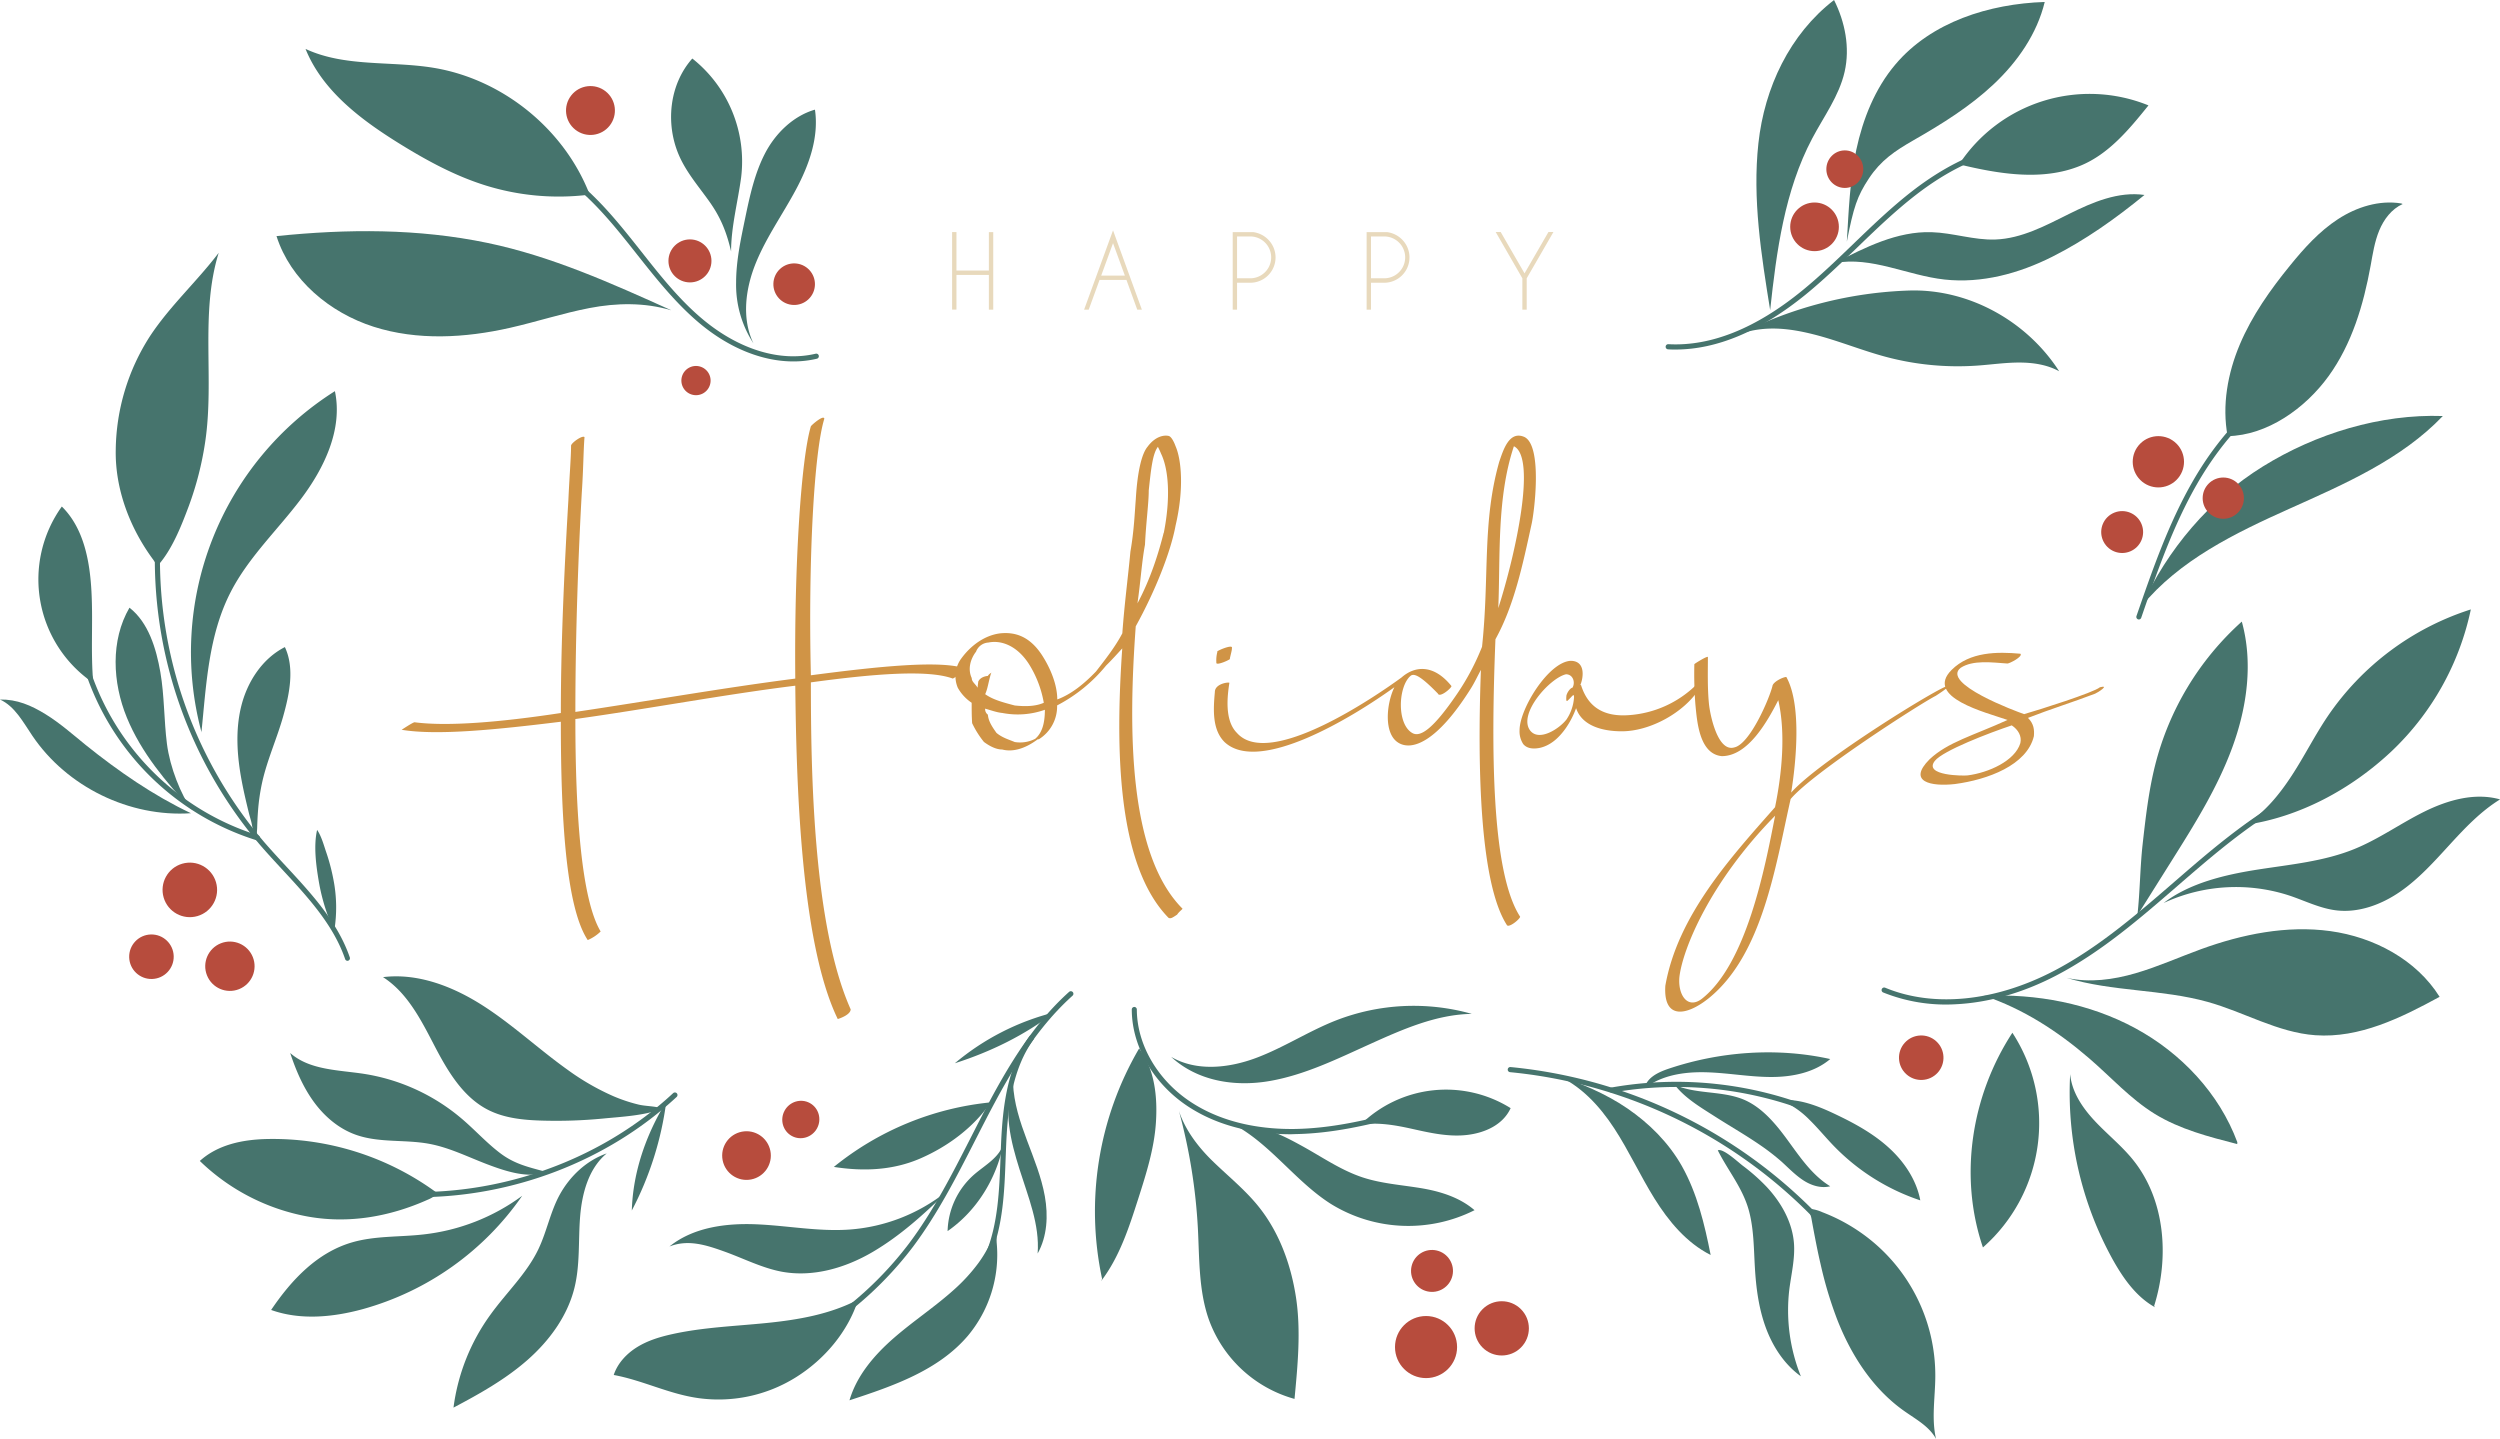 <svg xmlns="http://www.w3.org/2000/svg" width="1080" height="621.61" viewBox="0 0 1080 621.61"><g id="Слой_2" data-name="Слой 2"><g id="holidays_521457022"><g id="holidays_521457022-2" data-name="holidays_521457022"><path d="M411.63 293.15c-10.68-3.95-33.92-2.09-61.33 1.63.0 38.56.93 104.78 17.19 141.25.0 2.09-3.95 3.72-5.58 4.19-16.26-33.46-17.89-103.86-18.35-144-30.2 3.72-64.82 10.22-95 14.4.0 40.43 2.55 77.84 10.92 91.78a18.2 18.2.0 0 1-5.58 3.71c-9.53-14.4-11.62-53.67-11.62-94.32-28.34 3.48-53.43 6-68.77 3.48.0.0 4.88-3.25 5.58-3.25 14.17 1.86 36.94.0 63.19-4 0-33.22 1.86-68.07 3.26-92 .46-10.23 1.16-18.59 1.16-23.47.0-1.16 4.88-4.65 5.81-3.72-.47 5.58-.47 13.71-1.17 23.93-1.39 24.4-2.78 60.41-2.78 94.79 31.36-4.64 62.49-10.22 95-14.4-.47-49.95 2.56-95 6.74-109 .46-.7 5.57-5.11 5.81-3.26-4.42 14.18-7 60.87-5.81 110.83 30-3.95 55.76-6.51 66.44-3C417.67 289.43 412.56 292.69 411.63 293.15z" fill="#d09446"/><path d="M419.76 303.6a19 19 0 0 1-6-6.5 12.87 12.87.0 0 1 1.63-12.78c3.94-5.34 9.75-9.76 16.49-10.69 6.27-.69 12.78.93 18.35 9.53 3.72 5.81 6.51 12.78 6.51 19 6.27-2.32 11.85-7 16.73-12.08 3.95-5.11 8.36-10.69 11.38-16.5.93-13 2.56-25.09 3.49-35.31 1.62-9.29 1.86-17 2.32-22.54.7-12.08 2.56-19.74 5.11-22.77 3.25-4.41 7-5.11 9.06-4.64 1.16.23 2.33 2.55 3 4.41 2.56 5.81 3.72 18.59.0 34.39-2.09 11.38-8.83 28.34-17.19 43.44-3.25 44.38-3.25 98.51 20.21 122 0 .23-1.62 1.39-2.32 2.55-2.09 1.4-2.79 1.86-3.72 1.4-22.3-22.77-23-73-20-116.4-2.32 2.55-4.41 4.88-7 7.43a67.54 67.54.0 0 1-21.14 17.2 16.7 16.7.0 0 1-7.9 14.63h-.46c-5.58 4.19-10.92 5.58-15.34 4.42-3 0-6-1.86-7.9-3.26a40.17 40.17.0 0 1-5.11-8.13C419.76 309.18 419.76 306.62 419.76 303.6zm7-11.61c.7-1.16 2.09-1.63 1.39-1.16-1.16 3.71-1.39 6.5-2.55 9.06 3.25 2.32 7.43 3.48 12.78 4.88 4.41.46 8.82.46 12.54-1.17a46.49 46.49.0 0 0-6.27-16.49c-5.11-8.13-12.08-10.69-17.66-9.53a6.06 6.06.0 0 0-5.34 3.95c-2.33 3-3.72 7.44-1.86 11.39.0 1.62 1.39 2.32 2.56 4.18.0-1.16.23-1.86.23-2.56C423 293.38 424.41 292.22 426.73 292zm0 16.73c.23 3 2.09 5.57 3.72 7.9 2.55 2.09 5.11 2.78 7.9 3.94a14.27 14.27.0 0 0 8.82-1.39c3-2.55 4.19-6.74 4.19-12.55A35 35 0 0 1 433 308c-2.55-.23-5.57-1.4-7.43-1.86A3.05 3.05.0 0 0 426.73 308.72zm76-78.53c3-15.1 2.09-27.42-1.16-34.15a32.61 32.61.0 0 0-1.39-3c-2.33 3-3 10-3.95 18.82.0 5.58-1.17 13.71-1.63 23.47-1.39 7.43-1.86 15.8-3.25 25.32C497.13 249.94 500.61 238.55 502.7 230.19z" fill="#d09446"/><path d="M621.19 299.65c-7-7.2-10.23-9.06-11.85-7.66-5.35 4.64-6 20.68.7 24.63 3.48 2.09 9.06-1.63 19.51-17a104 104 0 0 0 10.69-20.21c3.25-30.43.0-53.67 7.43-79.92 1.63-4.65 4.18-13.71 10.92-10.69 7.9 3.95 4.18 33 3 37.87-3.71 17-7.43 34.85-15.56 49.49-1.86 46.7-1.86 100.6 10.68 119.88-.23 1.16-5.11 5.11-5.8 3.49-11.39-17.89-12.78-66-11.16-110.13-1.39 2.56-2.78 5.58-4.41 8.13C620.72 320.8 609.8 324.51 604 320.8c-6.27-3.95-5.11-16.73-1.62-23.93C584 310.11 543.82 334.5 529 320.56c-5.34-5.34-4.88-13.94-4.18-21.6.0-3.72 6.27-4.42 6.27-3.95-.93 6-2.09 16.26 3.26 21.61 13.94 15.79 59.94-15.8 71.09-23.93 5.81-5.12 13.94-5.81 21.61 3.71C626.76 297.56 621.88 301.51 621.19 299.65zm-95.72-13.47a13.92 13.92.0 0 1 .46-4.65c-1.16.0 6.74-3.48 6.27-1.62.0.93-.23 1.62-.93 4.64C532.44 284.55 525 288 525.47 286.18zM654 192.78c-7.44 22.31-5.81 47.4-6.74 69.93C654.64 239.71 663.94 197.66 654 192.78z" fill="#d09446"/><path d="M683 295.94c3.26 10.45 10.92 13.71 20.68 13a46 46 0 0 0 29-13c1.4-.93 1.63-.23 1.4 1.62-6.74 10.46-21.38 18.36-33.46 18.36-8.36.0-17.19-2.33-19.75-10a37.27 37.27.0 0 1-4.41 8.59c-3.26 4.65-7 7.67-11.39 8.6-3.71.7-5.81-.23-7-1.63a9.93 9.93.0 0 1-1.62-6c0-9.29 12.54-29.5 22.07-30 6.5.0 5.57 7.21 4.18 10.46zm-6.27 4.41c.46-1.62 1.86-3.25 2.56-3.25 1.39-2.32.23-5.81-2.79-5.81-7 1.63-20.68 17-15.57 24.16 3.72 5.11 12.55-.46 15.8-4.64a19.43 19.43.0 0 0 3.25-9.53c0-2.09-.69-.46-2.79 1.4C676.71 303.14 676.48 302.68 676.71 300.35z" fill="#d09446"/><path d="M737.81 283.86c0 6-.23 13.24.46 20.21.47 4.65 3.72 20.91 10.92 18.82 6.74-1.4 15.11-20.91 16.5-26.49.23-1.86 4.65-3.95 6-3.95 6.74 12.08 4.18 37.18 2.09 49.95 12.31-13.94 65.75-46.69 67.61-46 1.16.23-4.88 4-5.11 4.18-6.51 3.26-53.21 33.23-62.73 44.61-6.51 28.81-12.08 67.15-35.32 86-9.52 7.67-19.74 9.53-18.81-5.34 5.34-30.43 28.34-55.53 47.39-77.13 3-14.64 4.65-32.06 1.4-46.24-4.65 9.06-13 24.17-24.4 24.17-9.76-.93-10.69-15.11-11.38-22.08a171.09 171.09.0 0 1-.47-17.65C732.47 286.41 737.81 283.16 737.81 283.86zM725.5 422.09c-.7 7.67 3.48 13.94 9.52 9.53 19.52-15.1 27.42-56.69 31.83-79.23C738.74 381 726.89 410 725.5 422.09z" fill="#d09446"/><path d="M867.22 286.64c-6.74-.46-14.87-1.62-20.22 1.86-8.59 6.74 23.93 18.82 27.42 20 6.5-1.86 30-9.29 32.76-11.61 4.41-1.16-.93 2.32-2.09 2.78-9.76 3.72-19.52 6.74-29 10.46 2.55 2.56 2.78 5.11 2.55 7.9-3 12.55-20 18.82-34.15 20.68-10.22 1.16-20.68-.93-10.92-10.69 7.9-7.44 18.82-10.22 33.69-17-9.3-3.25-36-9.76-24.17-21.61 7.9-7.9 19.75-7.9 29.74-7C874 283.62 868.15 286.64 867.22 286.64zm1.86 26.72c-9.76 3.26-29.74 10.92-33.23 15.34-5.11 6.5 12.55 6.5 14.17 6.27 9.06-1.16 20.45-6.27 22.77-13.94C873.49 318 871.86 315.22 869.08 313.36z" fill="#d09446"/><path d="M413.19 118.76v15h-1.88v-33.5h1.88v16.61h14V100.27h1.89v33.5h-1.89v-15z" fill="#e8d9bc"/><path d="M486.63 120.94H475l-4.67 12.83h-2L480.83 99.5l12.46 34.27h-2zm-.69-1.89-5.11-14-5.11 14z" fill="#e8d9bc"/><path d="M534.41 122.15v11.62h-1.88v-33.5h8.79a11.08 11.08.0 0 1 6.51 3.2 10.94 10.94.0 0 1-7.72 18.68zm0-20v18.07h5.7a9 9 0 0 0 0-18.07z" fill="#e8d9bc"/><path d="M592.27 122.15v11.62h-1.89v-33.5h8.8a11.14 11.14.0 0 1 6.51 3.2A10.94 10.94.0 0 1 598 122.15zm0-20v18.07H598a9 9 0 1 0 0-18.07z" fill="#e8d9bc"/><path d="M657.66 120.23l-11.52-20h2.16l10.3 17.86 10.33-17.86h2.15l-11.54 20v13.54h-1.88z" fill="#e8d9bc"/><path d="M150.1 415.08a1.11 1.11.0 0 1-1-.75c-5.1-14.88-16.21-26.86-26.94-38.46-3.25-3.51-6.61-7.13-9.76-10.79a190.59 190.59.0 0 1-45.06-136.8 1.11 1.11.0 1 1 2.22.17A188.44 188.44.0 0 0 114 363.63c3.12 3.62 6.46 7.24 9.7 10.73 10.89 11.76 22.16 23.93 27.42 39.25a1.11 1.11.0 0 1-.7 1.41A1.13 1.13.0 0 1 150.1 415.08z" fill="#46746d"/><path d="M180.52 517.19a156.63 156.63.0 0 1-27.6-2.43 1.11 1.11.0 0 1 .39-2.19c48.61 8.73 101.3-6.72 137.49-40.33a1.13 1.13.0 0 1 1.58.06 1.12 1.12.0 0 1-.06 1.57C262.4 501.65 221.37 517.19 180.52 517.19z" fill="#46746d"/><path d="M302.62 596.44a1.11 1.11.0 0 1-.22-2.2 151.88 151.88.0 0 0 90.16-56.88c10.55-14 18.78-30.16 26.74-45.76 11.52-22.58 23.43-45.94 42.55-63.11a1.13 1.13.0 0 1 1.58.08 1.11 1.11.0 0 1-.09 1.57c-18.81 16.9-30.63 40.07-42.06 62.48-8 15.68-16.28 31.89-26.94 46.08a154.18 154.18.0 0 1-91.5 57.72A.82.82.0 0 1 302.62 596.44z" fill="#46746d"/><path d="M557.7 490c-12.61.0-30-2.27-45-12.37-14.62-9.84-23.73-25.73-23.77-41.45A1.11 1.11.0 0 1 490 435h0a1.11 1.11.0 0 1 1.11 1.11c.05 15 8.78 30.17 22.79 39.6 15.29 10.31 33.28 12.2 45.68 12 15.19-.28 30-3.51 47.53-8.27a1.11 1.11.0 0 1 .58 2.15c-17.7 4.81-32.65 8.06-48.07 8.34z" fill="#46746d"/><path d="M809.53 558a1.12 1.12.0 0 1-.94-.51 211.22 211.22.0 0 0-156.21-94.31 1.11 1.11.0 1 1 .2-2.21 213.39 213.39.0 0 1 157.88 95.31 1.1 1.1.0 0 1-.33 1.54A1.08 1.08.0 0 1 809.53 558z" fill="#46746d"/><path d="M844.81 433.84a72.53 72.53.0 0 1-31.27-5.09 1.11 1.11.0 0 1 .85-2.06c20.89 8.67 47.46 6 72.91-7.27 19.12-10 35.84-24.44 52-38.44 2.87-2.48 5.84-5.06 8.77-7.56 19.32-16.48 40.6-32.72 65.3-39.9a1.11 1.11.0 1 1 .62 2.13c-24.3 7.07-45.35 23.14-64.47 39.46-2.93 2.5-5.9 5.07-8.77 7.55-16.25 14.08-33.06 28.64-52.42 38.74C873.8 429 858.88 433.17 844.81 433.84z" fill="#46746d"/><path d="M924 267.62a.92.92.0 0 1-.36-.07 1.11 1.11.0 0 1-.69-1.41c6.79-19.64 13.8-39.94 24.38-58.32 11.84-20.56 27.06-36.09 44-44.9a1.11 1.11.0 0 1 1 2c-16.58 8.62-31.48 23.85-43.11 44-10.47 18.2-17.46 38.4-24.21 57.94A1.11 1.11.0 0 1 924 267.62z" fill="#46746d"/><path d="M723.79 151c-1.07.0-2.12.0-3.18-.09a1.1 1.1.0 0 1-1.05-1.17 1.11 1.11.0 0 1 1.17-1.05c18.34 1 37.79-6.82 57.81-23.15 7.7-6.28 15-13.32 22.06-20.12 8.2-7.9 16.67-16.06 25.85-23.14 26-20 47.18-22.1 60.39-20.3a1.12 1.12.0 0 1 .95 1.26 1.11 1.11.0 0 1-1.25 1c-12.79-1.74-33.36.29-58.73 19.85-9.08 7-17.51 15.13-25.66 23-7.1 6.83-14.44 13.9-22.21 20.24C760.63 143 741.75 151 723.79 151z" fill="#46746d"/><path d="M342.73 156.14c-13.32.0-27.57-5.69-40.39-16.38C292 131.12 283.48 120.38 275.26 110c-2.77-3.51-5.64-7.13-8.53-10.62-9.87-11.89-23.49-26.29-41.39-32.15A1.11 1.11.0 0 1 226 65.1c18.44 6 32.35 20.72 42.41 32.84 2.91 3.5 5.79 7.14 8.57 10.66 8.14 10.31 16.57 21 26.75 29.45 15.63 13 33.36 18.4 48.64 14.75a1.11 1.11.0 1 1 .51 2.17A43.67 43.67.0 0 1 342.73 156.14z" fill="#46746d"/><path d="M111.14 363a1.25 1.25.0 0 1-.32.0A113.64 113.64.0 0 1 36 287.46a1.11 1.11.0 0 1 2.14-.62 111.36 111.36.0 0 0 73.31 74 1.11 1.11.0 0 1-.33 2.18z" fill="#46746d"/><path d="M426.8 543.32a1.31 1.31.0 0 1-.43-.08 1.12 1.12.0 0 1-.6-1.46c5.4-13 5.93-27.51 6.45-41.57.07-1.92.14-3.83.22-5.74.71-16.43 2.69-33.47 12.3-46.78a1.11 1.11.0 1 1 1.8 1.31c-9.26 12.83-11.18 29.48-11.87 45.57-.08 1.9-.15 3.81-.23 5.72-.52 14.26-1.06 29-6.61 42.35A1.13 1.13.0 0 1 426.8 543.32z" fill="#46746d"/><path d="M785.25 481.78a1.11 1.11.0 0 1-.43-.09A158.29 158.29.0 0 0 696.48 472a1.11 1.11.0 0 1-.4-2.19 160.55 160.55.0 0 1 89.6 9.8 1.11 1.11.0 0 1-.43 2.14z" fill="#46746d"/><path d="M87 316.55c2.1-20.52 3-42 12.65-60.78 7.7-15 20.2-26.75 30.33-40.17s18.18-30.17 14.7-46.62A133.41 133.41.0 0 0 87 316.15" fill="#46746d"/><path d="M113.25 338a88.93 88.93.0 0 0-1.81 12.57c-.16 2.18-.26 4.35-.33 6.53.0.78-.08 1.56-.13 2.34.0.6.08 2.05-.33 2.51a18.37 18.37.0 0 1-1-2.56 15.44 15.44.0 0 1-.75-2.68c-.28-1.82-.91-3.58-1.35-5.36-1.15-4.69-2.27-9.39-3.15-14.13-2-10.68-2.79-21.79-.14-32.31s9.13-20.45 18.81-25.37c4.27 9.06 2 20.18-.71 29.83S115.44 328.17 113.25 338z" fill="#46746d"/><path d="M144.35 402.36c.18-1-1.66-3.83-2-4.85q-1-2.64-1.86-5.33A84.28 84.28.0 0 1 137.76 381c-1.19-6.95-2.36-15.53-.77-22.48 1.95 2.82 3 7 4.13 10.22a85.31 85.31.0 0 1 2.9 11.12A62.22 62.22.0 0 1 144.35 402.36z" fill="#46746d"/><path d="M82.48 351.31c-26.54 1.82-53.61-11.4-68.49-33.45C10 312 6.46 305.15.0 302.2c7.28-.14 13.49 2.52 19.69 6.35S31.37 317.24 37 321.81C51 333.06 66.27 343.66 82.48 351.31z" fill="#46746d"/><path d="M40.29 295a54 54 0 0 1-13.58-76.18c9.5 9.36 12.11 23.57 12.81 36.89S39.13 281.66 40.29 295z" fill="#46746d"/><path d="M82.94 350C71.8 337.93 61 325.13 54.8 310s-7.12-33.31 1.13-47.48c8.17 6.36 11.57 17.64 13.34 27.84s1.54 20.65 2.84 30.92S78.15 343.32 82.94 350z" fill="#46746d"/><circle cx="82" cy="384.44" r="11.78" transform="translate(-105.02 38.69) rotate(-16.37)" fill="#b74c3d"/><circle cx="65.43" cy="413.3" r="9.62" transform="translate(-11.45 1.98) rotate(-1.59)" fill="#b74c3d"/><circle cx="99.76" cy="416.63" r="10.65" transform="matrix(0.93, -0.37, 0.37, 0.93, -147.61, 66.86)" fill="#b74c3d"/><path d="M195.91 608.09c11.2-5.92 22.36-12.16 31.88-20.51s17.39-19.05 20.4-31.35c2.43-9.92 1.61-20.3 2.41-30.48s3.66-21 11.51-27.48c-8.74 3.06-15.89 9.79-20.35 17.91-4 7.33-5.53 15.79-9.12 23.34-5 10.56-13.81 18.78-20.65 28.26A87.53 87.53.0 0 0 195.91 608.09z" fill="#46746d"/><path d="M225.59 516.58a124.05 124.05.0 0 1-69 49c-12.9 3.5-26.88 4.83-39.46.32 8.78-13 19.89-24.81 34.94-29.19 10-2.91 20.59-2.25 30.91-3.44A88.2 88.2.0 0 0 225.59 516.58z" fill="#46746d"/><path d="M215.94 498.06c-5.86-4.47-10.83-10-16.44-14.76a85.6 85.6.0 0 0-42.35-19.41c-11.07-1.69-23.42-1.59-31.79-9 2.44 7.4 5.54 14.66 10.13 21s10.74 11.62 18.07 14.27c10.15 3.68 21.43 2 32 4 8.65 1.63 16.63 5.66 24.86 8.79 6.72 2.55 18.11 6.63 25 3.18C228.18 504.15 222.22 502.86 215.94 498.06z" fill="#46746d"/><path d="M245 462c-12.4-8.86-23.6-19.39-36.44-27.61s-28-14.13-43.1-12.27c10.4 6.65 16.32 18.26 22 29.2s12.26 22.38 23.22 28.05c7.25 3.75 15.66 4.52 23.82 4.74a210.08 210.08.0 0 0 25.95-.89c8.22-.8 18.05-1.28 25.76-4.27-3-1.16-7-1-10.26-1.75a68.78 68.78.0 0 1-11-3.66A105.9 105.9.0 0 1 245 462z" fill="#46746d"/><path d="M189.08 515.56a119.72 119.72.0 0 0-74-23.5c-10.45.27-21 2.46-28.76 9.47a90.28 90.28.0 0 0 46.89 24.06c17.56 3.11 35.19.0 51.47-7.27A14.35 14.35.0 0 0 189.08 515.56z" fill="#46746d"/><path d="M272.94 522.94a140.18 140.18.0 0 0 14.9-47.11C279.09 490.14 273.46 506.17 272.94 522.94z" fill="#46746d"/><path d="M428 476.22a127.48 127.48.0 0 0-67.78 27.89c12.81 2 25.48 1.5 37.37-3.66S420.75 486.94 428 476.22z" fill="#46746d"/><path d="M408.66 514.94a76 76 0 0 1-41.87 16.24c-13.27.91-26.51-1.69-39.79-2.27s-27.47 1.23-37.81 9.59c8.06-3.2 15.87-.67 24 2.26s16 7 24.5 8.61c13.51 2.51 27.56-1.61 39.4-8.58S399 524.67 408.83 515.1z" fill="#46746d"/><path d="M370.75 561.41c-12.12 6.37-25.91 8.74-39.52 10.12s-27.38 1.85-40.74 4.8c-5.27 1.16-10.53 2.73-15.13 5.55s-8.55 7-10.23 12.11c12.65 2.35 23.85 8.23 36.6 10a63.1 63.1.0 0 0 42-8.94C356.15 587.32 366.31 575.34 370.75 561.41z" fill="#46746d"/><path d="M412.18 557.09c-8.28 7.47-17.67 13.62-26.07 20.95s-16 16.19-19.13 26.89c18.7-6.11 38.38-12.87 51.12-27.85A54.63 54.63.0 0 0 430.58 537c-.12-1.29.15-3.59-.91-4.49.31.26-2.54 5.86-2.84 6.45a53.28 53.28.0 0 1-4.1 6.59A75.31 75.31.0 0 1 412.18 557.09z" fill="#46746d"/><path d="M448.26 541.52c4.15-7.39 4.6-16.39 3.11-24.74s-4.75-16.26-7.73-24.2-5.69-16.14-6-24.61c-4.36 11.78-1 25.09 2.76 37.07S449.21 529 448.26 541.52z" fill="#46746d"/><path d="M433.5 493.93c-1.64 6.08-7.94 9.37-12.69 13.49a33.64 33.64.0 0 0-11.45 24.42C422 523.09 430.59 509 433.5 493.93z" fill="#46746d"/><path d="M455.49 437.33a107.51 107.51.0 0 0-43 22C428 454.35 442.58 447.25 455.49 437.33z" fill="#46746d"/><path d="M476.11 552.49a139.33 139.33.0 0 1 16-99.56c6.78 8.92 8 21.08 7.23 32.26s-4.21 22-7.62 32.67c-4 12.47-8.11 25.22-16.08 35.61" fill="#46746d"/><path d="M559.23 604.33a55 55 0 0 1-37.07-34.46c-4.31-12.39-4-25.82-4.66-38.92a241.7 241.7.0 0 0-8.2-51c2.85 8.51 8.53 15.85 15 22.08s13.49 11.93 19.15 18.89c9.13 11.22 14.25 25.32 16.43 39.63S560.6 589.93 559.23 604.33z" fill="#46746d"/><path d="M637 522.8A63.61 63.61.0 0 1 575 520.13c-14.62-9.26-25-24.29-39.82-33.12 9.75-1.32 18.58 3.27 27.2 8s16.81 10.48 26.14 13.58c8.12 2.7 16.75 3.28 25.2 4.67S630.55 517.24 637 522.8z" fill="#46746d"/><path d="M652.6 478.72a52.67 52.67.0 0 0-64.79 7.07c7.81-1 14.85.23 22.55 1.95s15.56 3.47 23.39 2.56S649.31 485.89 652.6 478.72z" fill="#46746d"/><circle cx="616.05" cy="581.93" r="13.41" fill="#b74c3d"/><circle cx="648.76" cy="573.85" r="11.72" transform="translate(-215.76 626.82) rotate(-45)" fill="#b74c3d"/><circle cx="618.65" cy="549.07" r="9.06" transform="translate(-57.87 1025.02) rotate(-76.72)" fill="#b74c3d"/><path d="M739 542.15c-10.4-5.23-18.16-14.56-24.31-24.45s-11-20.55-17.36-30.28-14.66-18.72-25.42-23.17c10.89 3.72 21.6 8.08 31.1 14.58s17.86 14.84 23.53 24.86C733.19 515.51 736.36 528.81 739 542.15z" fill="#46746d"/><path d="M793.71 570.14a171.77 171.77.0 0 1-7.26-24.23c-1-4.23-1.83-8.47-2.65-12.72q-.59-3.12-1.16-6.24a12.77 12.77.0 0 0-1.59-4.53 4.28 4.28.0 0 1 1.89-.06 16.84 16.84.0 0 1 4.33 1.32q2.87 1.1 5.63 2.41a77.08 77.08.0 0 1 10.6 6.14 75.25 75.25.0 0 1 32.55 62.56c-.06 9-1.71 18.09.32 26.82-2.9-5.39-8.67-8.45-13.68-12C809.14 600.1 799.76 585.56 793.71 570.14z" fill="#46746d"/><path d="M712.08 469c7.54-5 17-6.1 26.08-5.74s18 2 27.07 2 18.53-1.9 25.43-7.75c-22.88-5.09-47.49-3.31-69.71 4.14-4.25 1.43-8.94 3.53-10.33 7.78A5.31 5.31.0 0 0 712.08 469z" fill="#46746d"/><path d="M769.7 501.89c3 2.74 5.88 5.75 9.32 8s7.68 3.58 11.64 2.58c-7.91-4.81-13.2-12.83-18.68-20.3s-11.87-15-20.66-17.88c-9.16-3-18.77-1.75-27.77-5.57 4.21 5.6 11.42 9.85 17.25 13.58 6.23 4 12.66 7.67 18.78 11.83A98 98 0 0 1 769.7 501.89z" fill="#46746d"/><path d="M781.66 483.72c3.67 3.59 6.93 7.59 10.5 11.29a92.79 92.79.0 0 0 37.41 23.55c-1.6-8.51-6.57-16.13-12.87-22.07S802.81 486.16 795 482.36c-7.51-3.66-17-8-25.54-7A37.44 37.44.0 0 1 781.66 483.72z" fill="#46746d"/><path d="M923.35 395.42l14.79-23.54C948 356.21 957.91 340.4 964.31 323s9.1-36.64 4.15-54.47A123.94 123.94.0 0 0 931 330.63c-2.8 11.18-4.1 22.68-5.39 34.14C924.48 375 924.5 385.18 923.35 395.42z" fill="#46746d"/><path d="M1067.4 263.27a118.2 118.2.0 0 0-61.86 46.2c-5.56 8.24-10 17.15-15.45 25.5s-11.88 16.26-20.38 21.42c23.58-3.33 45.88-15.39 63.26-31.67A117.87 117.87.0 0 0 1067.4 263.27z" fill="#46746d"/><path d="M934.66 390.12c11.3-8.71 26.69-12.28 40.79-14.48s28.55-3.51 41.76-8.91c10.5-4.29 19.81-11 30-16.05s21.9-8.41 32.82-5.34c-8.38 5.16-15.22 12.41-21.86 19.66s-13.28 14.67-21.37 20.25-18 9.24-27.72 8c-6.83-.86-13.12-4-19.63-6.22a74.19 74.19.0 0 0-54.76 3.07" fill="#46746d"/><path d="M1053.91 430.63c-10.06-16.09-28.43-25.81-47.22-28.39s-38 1.32-55.8 7.79c-9.45 3.44-18.66 7.6-28.32 10.41s-20 4.21-29.79 2c19.81 6 41 4.83 60.92 10.38 15.7 4.36 30.28 13.24 46.53 14.4C1019.28 448.57 1037.13 439.77 1053.91 430.63z" fill="#46746d"/><path d="M966.53 493.45c-7.82-21.11-24.28-38.54-44.09-49.26s-42.76-15-65.26-14c16.87 5.62 31.85 15.38 45.33 27 9.42 8.1 17.82 17.54 28.41 24.05 10.8 6.63 23.28 9.84 35.56 13C966.56 493.75 966.44 493.89 966.53 493.45z" fill="#46746d"/><path d="M930.58 564.19c6.66-21.17 4.78-46-9.2-63.24C916.47 494.9 910.32 490 905 484.32S895 471.78 894.31 464a149.11 149.11.0 0 0 18.74 80.74c4.47 7.88 10 15.62 17.92 20" fill="#46746d"/><path d="M856.63 538.89a71.55 71.55.0 0 0 12.72-92.74C851.6 473.35 846.15 508.15 856.63 538.89z" fill="#46746d"/><circle cx="830" cy="457" r="9.61" transform="translate(-66.53 763.57) rotate(-47.72)" fill="#b74c3d"/><path d="M763.23 512.76c6.22 6.68 11 15.07 11.75 24.18.54 6.74-1.15 13.43-2 20.15a76.37 76.37.0 0 0 5 37.47c-7.17-5.15-12.19-12.89-15.21-21.18s-4.17-17.15-4.67-26c-.47-8.07-.44-16.25-2.49-24.07-2.64-10-9-17.35-13.52-26.36 2.21-1.06 8.77 5.1 10.76 6.62A82.07 82.07.0 0 1 763.23 512.76z" fill="#46746d"/><path d="M1037.36 87.89c-9.5-1.57-19.32 1.54-27.38 6.8s-14.6 12.52-20.67 20c-8.54 10.48-16.44 21.65-21.7 34.1s-7.77 26.34-5.28 39.63c17.15-.33 33.53-12 43.6-25.9s15.1-30.81 18.17-47.7c.93-5.14 1.72-10.37 3.71-15.21s5.37-9.33 10.14-11.47" fill="#46746d"/><path d="M1055.3 179.72c-17.87 18.71-42.36 29.33-66 39.93s-47.82 22.28-64.2 42.31c11.21-24.63 29.45-46.19 52.45-60.44S1028.26 178.8 1055.3 179.72z" fill="#46746d"/><path d="M764.71 134c2.71-25.31 6.25-51.71 18.17-74.19 5-9.47 11.62-18.35 14-28.8s.19-21.5-4.57-31c-19.16 14.75-30.06 37.86-32.68 61.9s1.24 48.26 5.09 72.13z" fill="#46746d"/><path d="M807.42 77c5.15-7.75 11.14-11.77 19.21-16.41 12.25-7 24.38-14.54 34.67-24.23S880 14.59 883.32.85c-24 .78-49 8.65-64.47 26.94C810 38.22 804.78 51.34 801.92 64.71c-2.79 13.09-3.28 26.4-4.09 39.71C800.73 89.52 802.27 84.77 807.42 77z" fill="#46746d"/><path d="M928.14 45.53A67.47 67.47.0 0 0 846.34 71c17.16 4.17 36 7.3 52.32.62C911 66.58 919.79 55.89 928.14 45.53z" fill="#46746d"/><path d="M926.42 84.22c-11.24-1.62-22.35 3.1-32.52 8.16S873.33 103.07 862 103.47c-9.26.33-18.31-2.89-27.57-3.17-14.79-.46-28.68 6.53-41.83 13.34 15.9-3 31.36 5.36 47.44 7.12s32.13-2.61 46.48-9.82S914 94.37 926.42 84.22z" fill="#46746d"/><circle cx="932.41" cy="199.49" r="11.08" transform="translate(132.04 717.74) rotate(-45)" fill="#b74c3d"/><circle cx="916.78" cy="229.85" r="9.05" transform="translate(-18.18 368.33) rotate(-22.5)" fill="#b74c3d"/><circle cx="960.46" cy="215.2" r="8.91" fill="#b74c3d"/><circle cx="783.88" cy="97.99" r="10.51" fill="#b74c3d"/><ellipse cx="796.96" cy="73.08" rx="7.98" ry="8.11" fill="#b74c3d"/><circle cx="322.5" cy="499.2" r="10.51" transform="translate(-89.11 70.5) rotate(-10.97)" fill="#b74c3d"/><ellipse cx="345.96" cy="483.66" rx="8.11" ry="7.98" transform="translate(-244.54 553.89) rotate(-61.21)" fill="#b74c3d"/><path d="M289.8 134c-11.34-3.38-23.48-3.17-35.1-.93s-22.9 5.95-34.43 8.56c-19.37 4.39-40 5.56-58.87-.48S125.49 121 119.45 102c30.56-3.15 61.12-3.32 91.19 2.95 27.56 5.75 53.49 17.41 79.16 29z" fill="#46746d"/><path d="M325.5 148.35c-5.23-10.82-3.45-23.84 1.11-34.95s11.63-21 17.28-31.58 9.93-22.58 8.17-34.45c-9.4 2.71-17.13 10.28-21.62 19s-6.55 18.4-8.55 28C320 103.49 318 112.73 318 122.1a46.45 46.45.0 0 0 7.5 26.25z" fill="#46746d"/><path d="M315.83 108.64c0-10.61 2.9-21.31 4.34-32a56.72 56.72.0 0 0-21.09-51.36c-10 11.23-11.73 28.33-5.64 42.1 3.17 7.17 8.38 13.2 12.93 19.58S313.74 99.54 315.83 108.64z" fill="#46746d"/><path d="M254.65 83.83c-11-28.19-37.63-49.69-67.5-54.56-18.45-3-38.23-.24-55.16-8.14 7.22 17.92 23.6 30.34 40 40.56 11.93 7.43 24.39 14.25 37.81 18.43a106.2 106.2.0 0 0 44.53 4z" fill="#46746d"/><path d="M889.56 160.39c-5.25-2.89-11.38-3.78-17.37-3.77s-11.94.89-17.91 1.31a120.31 120.31.0 0 1-39.58-3.77c-10.48-2.8-20.55-7-31.06-9.67s-21.18-4-32.08-.18a174 174 0 0 1 73.51-18.81C850.72 124.83 875.69 138.8 889.56 160.39z" fill="#46746d"/><circle cx="255.09" cy="47.76" r="10.56" transform="translate(59.71 218.57) rotate(-51.77)" fill="#b74c3d"/><circle cx="298.06" cy="112.71" r="9.29" fill="#b74c3d"/><circle cx="343.09" cy="122.78" r="8.98" transform="translate(8.75 267.72) rotate(-43.13)" fill="#b74c3d"/><path d="M306.68 166.33a6.31 6.31.0 1 1-4.09-7.93A6.31 6.31.0 0 1 306.68 166.33z" fill="#b74c3d"/><path d="M635.83 438a92.47 92.47.0 0 0-58.93 2.92c-11.75 4.65-22.46 11.7-34.3 16.12s-25.75 5.91-36.66-.47C517.22 467 533.3 469.63 548.48 467s29.2-9.56 43.23-15.9S620.43 438.21 635.83 438z" fill="#46746d"/><path d="M68.29 244.19a8.93 8.93.0 0 1-2-2.28C56.18 228.32 49.7 211.41 50 194.4A92.49 92.49.0 0 1 64.8 145.22c8.56-13 20.28-23.62 29.68-36-8.15 26.22-1.77 54.61-5.85 81.77a138.21 138.21.0 0 1-7.09 27.68C78.38 227.11 74.37 237.37 68.29 244.19z" fill="#46746d"/></g></g></g></svg>